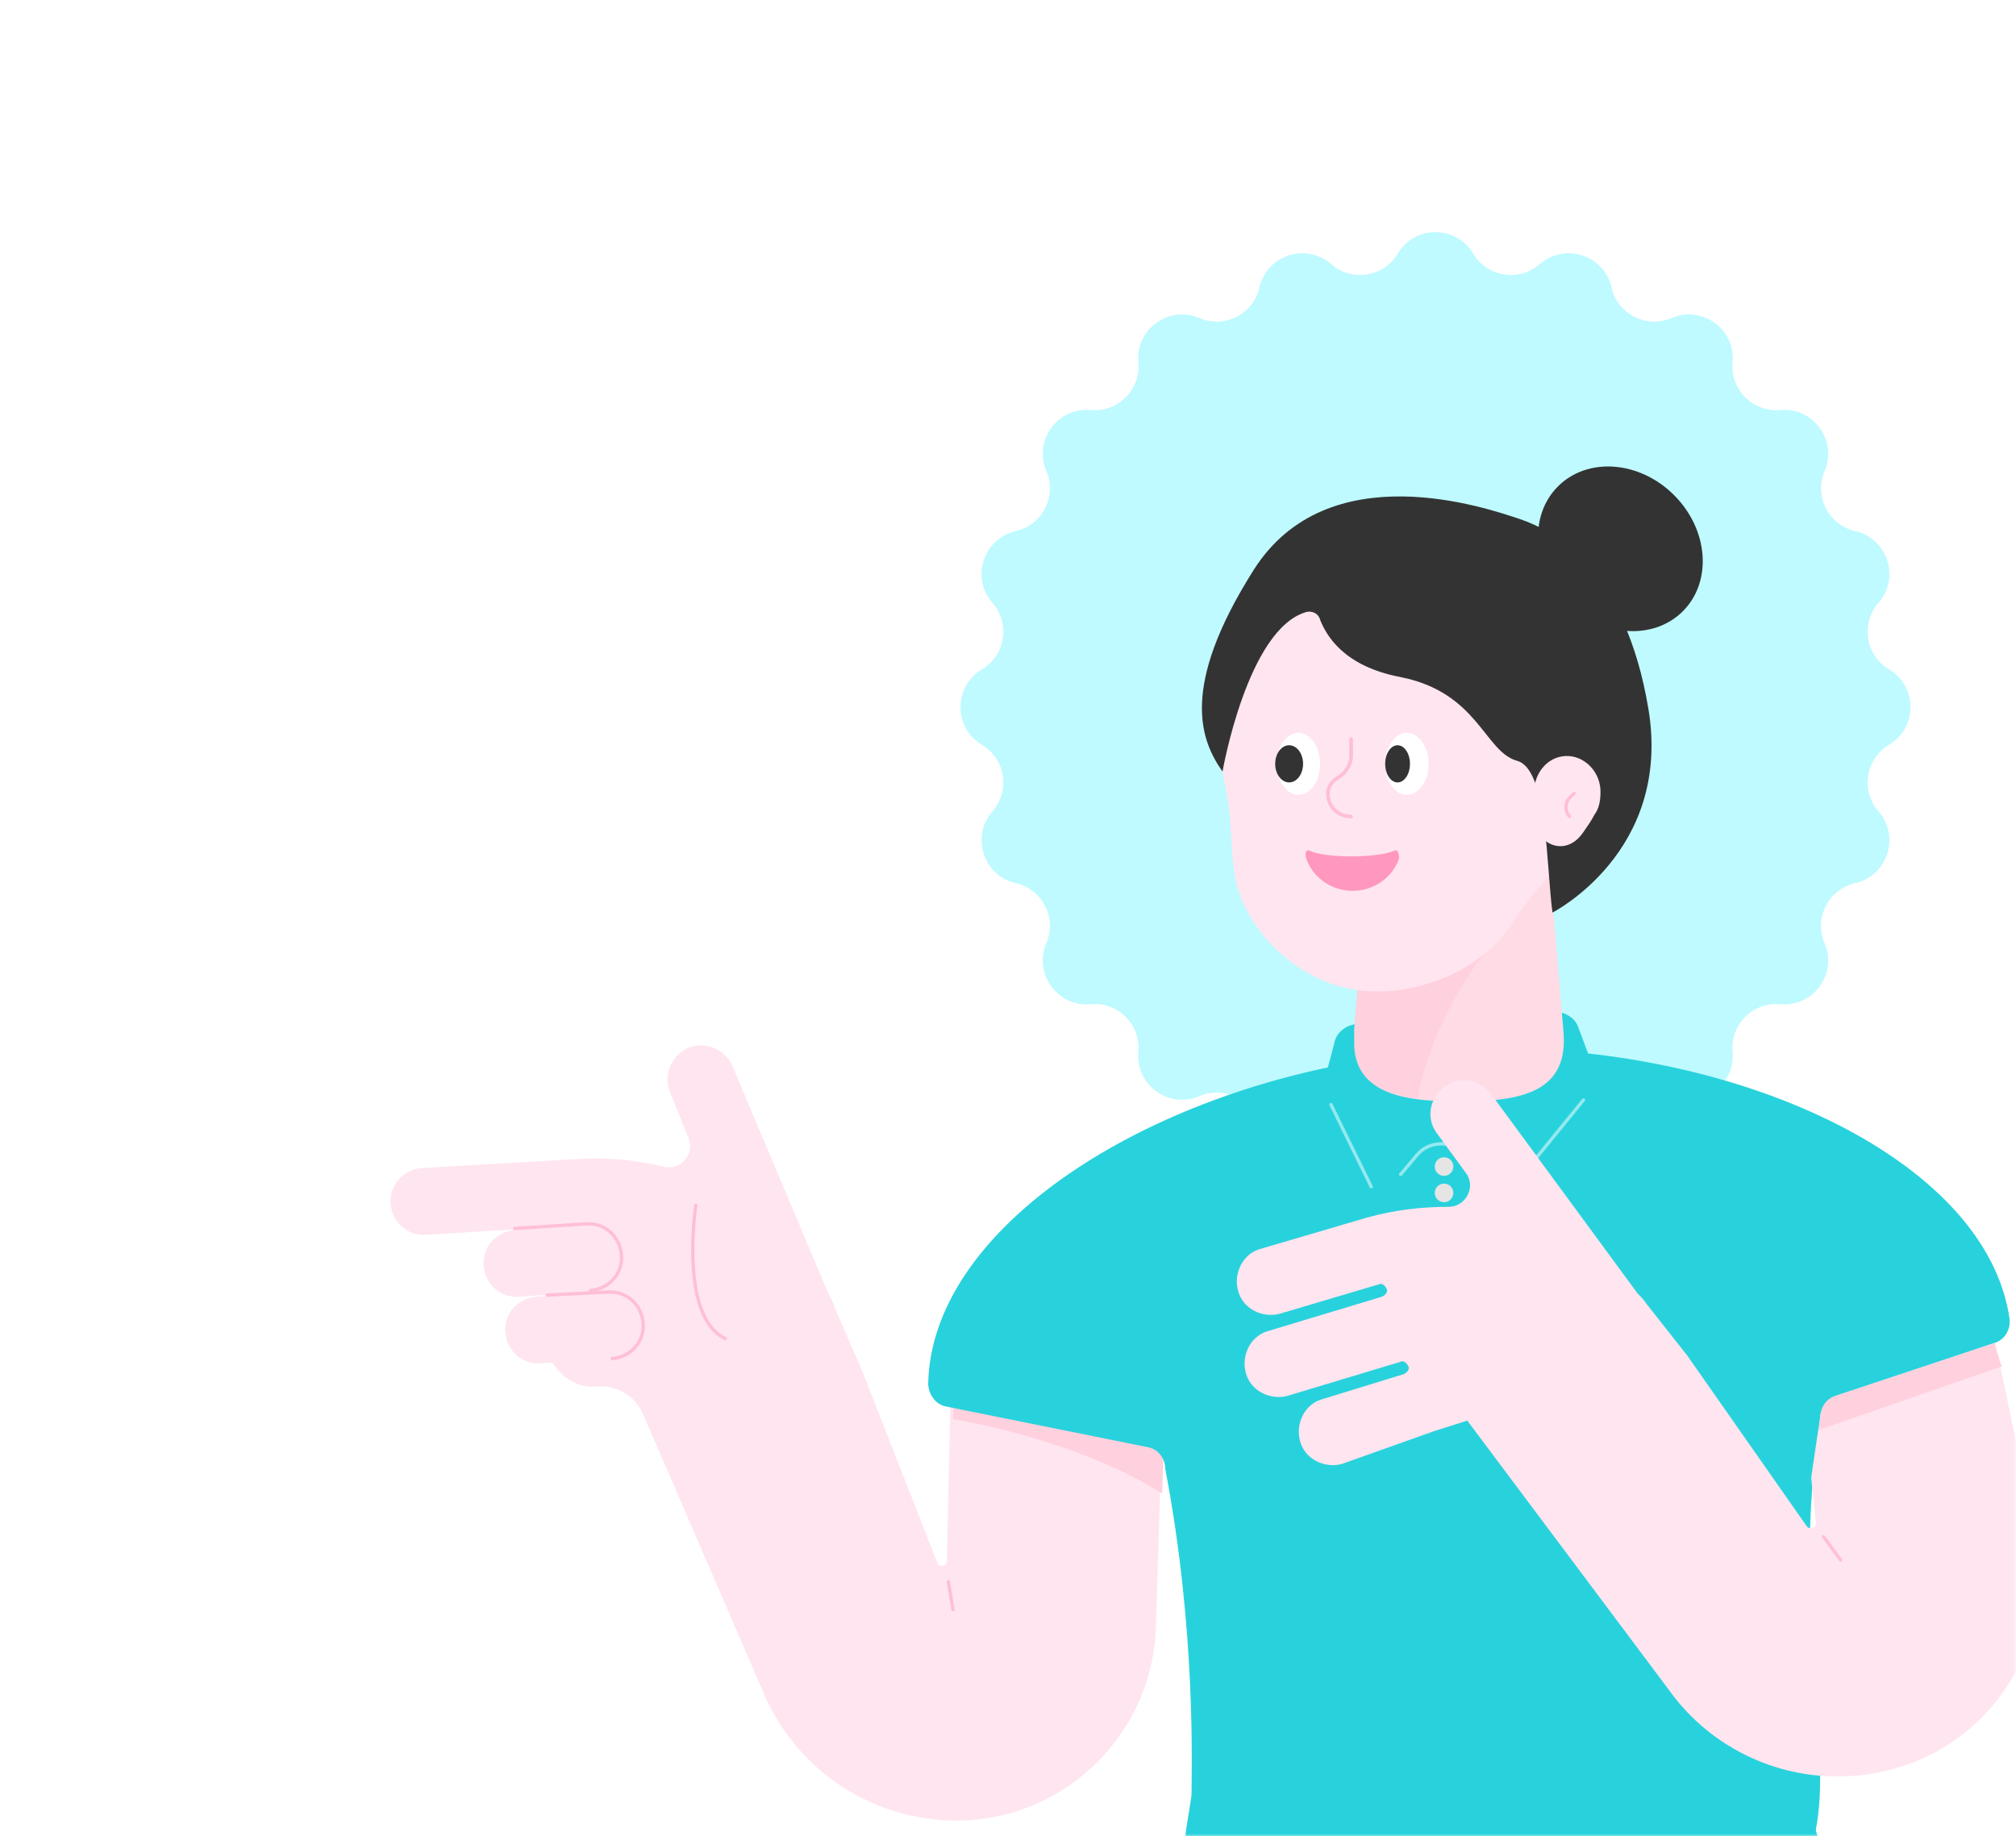 <svg width="382" height="348" viewBox="0 0 382 348" fill="none" xmlns="http://www.w3.org/2000/svg">
<mask id="mask0" mask-type="alpha" maskUnits="userSpaceOnUse" x="0" y="0" width="382" height="348">
<path d="M382 348L3.05176e-05 348L2.19259e-06 24C1.03382e-06 10.745 10.745 2.02057e-06 24 8.61793e-07L358 -2.83374e-05C371.255 -2.94962e-05 382 10.745 382 24L382 348Z" fill="#646EDC"/>
</mask>
<g mask="url(#mask0)">
<g filter="url(#filter0_d)">
<path d="M264.857 44.057C268.083 38.648 275.917 38.648 279.143 44.057V44.057C281.803 48.518 287.856 49.476 291.764 46.056V46.056C296.504 41.908 303.955 44.329 305.352 50.471V50.471C306.503 55.535 311.963 58.317 316.737 56.272V56.272C322.526 53.792 328.865 58.397 328.295 64.669V64.669C327.825 69.842 332.158 74.175 337.33 73.705V73.705C343.603 73.135 348.208 79.474 345.728 85.263V85.263C343.683 90.037 346.465 95.497 351.529 96.648V96.648C357.671 98.045 360.092 105.496 355.944 110.236V110.236C352.524 114.144 353.482 120.197 357.943 122.857V122.857C363.352 126.083 363.352 133.917 357.943 137.143V137.143C353.482 139.803 352.524 145.856 355.944 149.764V149.764C360.092 154.504 357.671 161.955 351.529 163.352V163.352C346.465 164.503 343.683 169.963 345.728 174.737V174.737C348.208 180.526 343.603 186.865 337.33 186.295V186.295C332.158 185.825 327.825 190.158 328.295 195.33V195.33C328.865 201.603 322.526 206.208 316.737 203.728V203.728C311.963 201.683 306.503 204.465 305.352 209.529V209.529C303.955 215.671 296.504 218.092 291.764 213.944V213.944C287.856 210.524 281.803 211.482 279.143 215.943V215.943C275.917 221.352 268.083 221.352 264.857 215.943V215.943C262.197 211.482 256.144 210.524 252.236 213.944V213.944C247.496 218.092 240.045 215.671 238.648 209.529V209.529C237.497 204.465 232.037 201.683 227.263 203.728V203.728C221.474 206.208 215.135 201.603 215.705 195.33V195.33C216.175 190.158 211.842 185.825 206.67 186.295V186.295C200.397 186.865 195.792 180.526 198.272 174.737V174.737C200.317 169.963 197.535 164.503 192.471 163.352V163.352C186.329 161.955 183.908 154.504 188.056 149.764V149.764C191.476 145.856 190.518 139.803 186.057 137.143V137.143C180.648 133.917 180.648 126.083 186.057 122.857V122.857C190.518 120.197 191.476 114.144 188.056 110.236V110.236C183.908 105.496 186.329 98.045 192.471 96.648V96.648C197.535 95.497 200.317 90.037 198.272 85.263V85.263C195.792 79.474 200.397 73.135 206.67 73.705V73.705C211.842 74.175 216.175 69.842 215.705 64.669V64.669C215.135 58.397 221.474 53.792 227.263 56.272V56.272C232.037 58.317 237.497 55.535 238.648 50.471V50.471C240.045 44.329 247.496 41.908 252.236 46.056V46.056C256.144 49.476 262.197 48.518 264.857 44.057V44.057Z" fill="#BEFAFF"/>
<path d="M105.137 228.515L80.773 229.983C77.251 230.277 74.316 227.635 74.022 224.112C73.729 220.59 76.371 217.655 79.893 217.361L110.127 215.6C115.41 215.307 120.694 215.894 125.684 217.068C128.913 217.948 131.848 214.719 130.38 211.491L126.858 202.685C125.684 199.456 127.445 195.64 130.674 194.466C133.903 193.292 137.719 195.053 138.893 198.282L157.092 241.431C157.679 242.311 157.972 243.192 158.266 244.073L163.256 255.52L177.639 292.212C177.932 293.092 179.4 292.799 179.4 291.918L180.281 253.759L220.495 256.694L219.027 304.247C218.44 323.913 202.883 339.764 183.51 340.938C167.365 341.819 152.395 333.013 145.35 318.336L121.868 264.033C120.4 260.51 116.878 258.456 113.062 258.749C110.127 259.043 107.191 257.575 105.43 255.227L101.321 249.943L108.659 244.366L105.137 228.515Z" fill="#FFE5EF"/>
<path d="M111.888 240.846L98.385 241.726C94.863 242.02 91.928 239.378 91.634 235.856C91.341 232.333 93.982 229.398 97.505 229.104L111.007 228.224C114.53 227.93 117.465 230.572 117.758 234.094C118.052 237.617 115.41 240.552 111.888 240.846Z" fill="#FFE5EF"/>
<path d="M115.997 253.467L102.495 254.347C98.972 254.641 96.037 251.999 95.743 248.477C95.45 244.954 98.092 242.019 101.614 241.725L115.117 240.845C118.639 240.551 121.574 243.193 121.868 246.715C122.161 250.238 119.52 253.173 115.997 253.467Z" fill="#FFE5EF"/>
<path d="M97.505 228.809L111.007 227.928C114.53 227.635 117.465 230.276 117.758 233.799C118.052 237.321 115.41 240.256 111.888 240.55" stroke="#FFBED7" stroke-width="0.63" stroke-miterlimit="10" stroke-linecap="round" stroke-linejoin="round"/>
<path d="M103.669 241.432L115.117 240.845C118.639 240.551 121.574 243.193 121.868 246.715C122.161 250.238 119.52 253.173 115.997 253.467" stroke="#FFBED7" stroke-width="0.63" stroke-miterlimit="10" stroke-linecap="round" stroke-linejoin="round"/>
<path d="M131.848 224.406C131.848 224.406 128.619 245.54 137.425 249.649" stroke="#FFBED7" stroke-width="0.63" stroke-miterlimit="10" stroke-linecap="round" stroke-linejoin="round"/>
<path d="M179.693 295.737L180.574 301.02" stroke="#FFBED7" stroke-width="0.63" stroke-miterlimit="10" stroke-linecap="round" stroke-linejoin="round"/>
<path d="M180.868 253.465L221.082 256.4L220.201 279.002C210.514 272.838 195.544 267.554 180.574 264.913L180.868 253.465Z" fill="#FFD0DD"/>
<path d="M251.609 198.281L252.783 193.878C253.076 191.824 254.837 190.356 256.892 190.062L294.464 187.714C296.519 187.714 298.574 188.888 299.161 190.943L300.922 195.64C341.136 200.043 376.947 219.709 380.763 245.833C381.056 247.888 379.882 249.943 377.827 250.53L347.887 260.51C346.126 261.097 345.245 262.565 344.952 264.032L344.658 266.968C339.668 298.963 347.3 326.848 344.071 342.699C344.365 344.754 346.713 348.276 342.31 347.982H237.226C234.263 347.982 230.263 347.982 227.539 347.982C227.246 347.982 226.952 347.982 226.952 347.982C223.43 347.102 224.31 345.634 224.604 344.167C224.604 342.992 225.778 336.828 225.778 335.948C225.778 331.251 226.658 304.833 220.788 274.306C220.788 272.251 219.32 270.49 217.265 270.197L179.4 262.565C177.345 262.271 175.878 260.217 175.878 258.162C176.465 230.863 211.101 206.794 251.609 198.281Z" fill="#28D2DC"/>
<path d="M273.623 218.829C274.596 218.829 275.385 218.04 275.385 217.067C275.385 216.095 274.596 215.306 273.623 215.306C272.651 215.306 271.862 216.095 271.862 217.067C271.862 218.04 272.651 218.829 273.623 218.829Z" fill="#E5E5E5"/>
<path d="M273.623 223.819C274.596 223.819 275.385 223.031 275.385 222.058C275.385 221.085 274.596 220.297 273.623 220.297C272.651 220.297 271.862 221.085 271.862 222.058C271.862 223.031 272.651 223.819 273.623 223.819Z" fill="#E5E5E5"/>
<path opacity="0.5" d="M252.196 205.326L259.828 220.883" stroke="white" stroke-width="0.63" stroke-miterlimit="10" stroke-linecap="round" stroke-linejoin="round"/>
<path opacity="0.5" d="M265.405 218.537L268.634 214.721C270.688 212.373 274.504 212.079 277.146 214.134L284.484 220.592C285.365 221.179 286.539 221.179 287.126 220.298L300.042 204.448" stroke="white" stroke-width="0.63" stroke-miterlimit="10" stroke-linecap="round" stroke-linejoin="round"/>
<path d="M292.996 152.784H259.827L256.892 191.237C255.424 202.978 264.817 204.739 276.559 204.739C288.3 204.739 297.399 202.978 296.225 191.237L292.996 152.784Z" fill="#FFDBE5"/>
<path d="M285.365 172.45C279.201 177.44 270.688 191.823 268.633 204.151C261.882 203.271 256.892 200.922 256.599 194.171C256.599 192.997 256.599 191.823 256.599 191.236V190.942L258.066 173.331L285.365 172.45Z" fill="#FFD0DD"/>
<path d="M230.474 132.53C230.474 110.809 248.673 93.49 270.395 94.371C289.768 95.252 305.618 111.396 306.499 130.769C306.792 139.575 304.151 148.087 299.454 154.545C295.345 160.416 290.355 164.819 286.539 170.983C280.375 180.669 266.285 185.659 255.424 183.311C244.27 180.963 236.051 171.276 234.29 163.351C233.41 159.829 233.41 155.426 233.116 152.197C232.823 146.326 231.061 140.749 230.474 134.585C230.474 133.998 230.474 133.411 230.474 132.53Z" fill="#FFE5EF"/>
<path d="M294.171 168.928C294.171 168.928 316.773 157.48 312.37 130.475C307.967 103.764 294.171 96.425 288.006 94.371C281.842 92.316 251.609 81.749 237.519 104.057C223.43 126.366 227.539 136.346 231.648 142.216C231.648 142.216 236.345 115.211 247.499 111.983C248.673 111.689 249.847 112.276 250.141 113.45C251.315 116.386 254.544 122.256 265.405 124.311C280.081 127.246 281.255 138.4 287.419 140.162C293.29 141.629 292.997 160.415 294.171 168.928Z" fill="#333333"/>
<path d="M290.648 146.326C290.648 142.217 293.583 138.988 297.399 139.281C300.628 139.575 303.27 142.51 303.27 146.033C303.27 147.794 302.976 149.262 302.096 150.436C301.509 151.61 300.628 152.784 300.041 153.665C298.867 155.426 297.106 156.6 295.051 156.306C292.996 156.013 291.235 154.252 290.942 151.903C290.942 151.316 290.648 150.729 290.942 150.142C290.942 148.968 290.942 147.794 290.942 146.62C290.648 146.62 290.648 146.62 290.648 146.326Z" fill="#FFE5EF"/>
<path d="M318.873 111.832C324.49 106.215 323.746 96.365 317.213 89.831C310.679 83.297 300.828 82.553 295.212 88.17C289.595 93.787 290.338 103.637 296.872 110.171C303.406 116.705 313.256 117.448 318.873 111.832Z" fill="#333333"/>
<path d="M246.032 146.62C248.301 146.62 250.141 143.991 250.141 140.749C250.141 137.507 248.301 134.879 246.032 134.879C243.762 134.879 241.922 137.507 241.922 140.749C241.922 143.991 243.762 146.62 246.032 146.62Z" fill="white"/>
<path d="M266.579 146.62C268.848 146.62 270.688 143.991 270.688 140.749C270.688 137.507 268.848 134.879 266.579 134.879C264.309 134.879 262.469 137.507 262.469 140.749C262.469 143.991 264.309 146.62 266.579 146.62Z" fill="white"/>
<path d="M244.27 144.271C245.729 144.271 246.912 142.694 246.912 140.749C246.912 138.803 245.729 137.226 244.27 137.226C242.811 137.226 241.628 138.803 241.628 140.749C241.628 142.694 242.811 144.271 244.27 144.271Z" fill="#333333"/>
<path d="M264.817 144.271C266.114 144.271 267.166 142.694 267.166 140.749C267.166 138.803 266.114 137.226 264.817 137.226C263.521 137.226 262.469 138.803 262.469 140.749C262.469 142.694 263.521 144.271 264.817 144.271Z" fill="#333333"/>
<path d="M264.23 157.187C261.002 158.655 251.021 158.655 248.086 157.187C247.499 156.894 247.206 157.775 247.499 158.655C248.673 162.177 252.196 164.819 256.305 164.819C260.414 164.819 263.937 162.177 265.111 158.655C265.111 157.775 264.817 156.894 264.23 157.187Z" fill="#FF97BF"/>
<path d="M298.28 146.326L297.399 147.207C296.519 148.087 296.519 149.848 297.399 150.729" stroke="#FFBED7" stroke-width="0.63" stroke-miterlimit="10" stroke-linecap="round" stroke-linejoin="round"/>
<path d="M256.012 150.729C253.663 150.729 251.609 148.968 251.609 146.326C251.609 144.858 252.783 143.684 253.957 143.097C255.131 142.217 256.012 140.749 256.012 139.281V136.052" stroke="#FFBED7" stroke-width="0.63" stroke-miterlimit="10" stroke-linecap="round" stroke-linejoin="round"/>
<path d="M256.012 150.729C253.663 150.729 251.609 148.968 251.609 146.326C251.609 144.858 252.783 143.684 253.957 143.097C255.131 142.217 256.012 140.749 256.012 139.281V136.052" stroke="#FFBED7" stroke-width="0.63" stroke-miterlimit="10" stroke-linecap="round" stroke-linejoin="round"/>
<path d="M343.191 276.067L344.071 284.286C344.365 285.46 342.897 286.047 342.31 285.167L319.708 252.878L312.076 243.192C311.489 242.311 310.902 241.724 310.315 241.137L282.723 203.565C280.668 200.63 276.852 199.749 273.917 201.804C270.982 203.858 270.101 207.674 272.156 210.61L277.733 218.241C279.788 220.883 277.733 224.699 274.504 224.699C269.221 224.699 264.231 225.286 258.947 226.754L238.987 232.624C235.464 233.505 233.703 237.321 234.584 240.55C235.464 244.072 239.28 245.833 242.509 244.953L261.295 239.376C261.882 239.082 262.469 239.669 262.763 240.256C263.056 240.843 262.469 241.43 261.882 241.724L240.455 248.182C236.932 249.062 235.171 252.878 236.052 256.107C236.932 259.629 240.748 261.391 243.977 260.51L265.405 254.052C265.992 253.759 266.579 254.346 266.872 254.933C267.166 255.52 266.579 256.107 265.992 256.401L250.728 261.097C247.206 261.978 245.445 265.794 246.325 269.022C247.206 272.545 251.022 274.306 254.251 273.425L271.569 267.261L278.027 265.206L317.36 317.749C327.34 330.37 344.071 335.654 359.628 330.957C378.414 325.38 389.569 306.301 385.753 287.221L378.121 250.53L347.887 260.51C347.887 260.51 345.245 261.097 344.952 264.326C344.365 267.848 343.191 276.067 343.191 276.067Z" fill="#FFE5EF"/>
<path d="M345.539 287.221L348.768 291.624" stroke="#FFBED7" stroke-width="0.63" stroke-miterlimit="10" stroke-linecap="round" stroke-linejoin="round"/>
<path d="M377.827 250.53L347.887 260.51C347.887 260.51 345.245 261.097 344.952 264.326C344.952 264.913 344.658 266.087 344.658 266.968L379.295 254.933L377.827 250.53Z" fill="#FFD0DD"/>
</g>
</g>
<defs>
<filter id="filter0_d" x="58" y="28" width="344.498" height="340" filterUnits="userSpaceOnUse" color-interpolation-filters="sRGB">
<feFlood flood-opacity="0" result="BackgroundImageFix"/>
<feColorMatrix in="SourceAlpha" type="matrix" values="0 0 0 0 0 0 0 0 0 0 0 0 0 0 0 0 0 0 127 0"/>
<feOffset dy="4"/>
<feGaussianBlur stdDeviation="8"/>
<feColorMatrix type="matrix" values="0 0 0 0 0 0 0 0 0 0 0 0 0 0 0 0 0 0 0.08 0"/>
<feBlend mode="normal" in2="BackgroundImageFix" result="effect1_dropShadow"/>
<feBlend mode="normal" in="SourceGraphic" in2="effect1_dropShadow" result="shape"/>
</filter>
</defs>
</svg>
